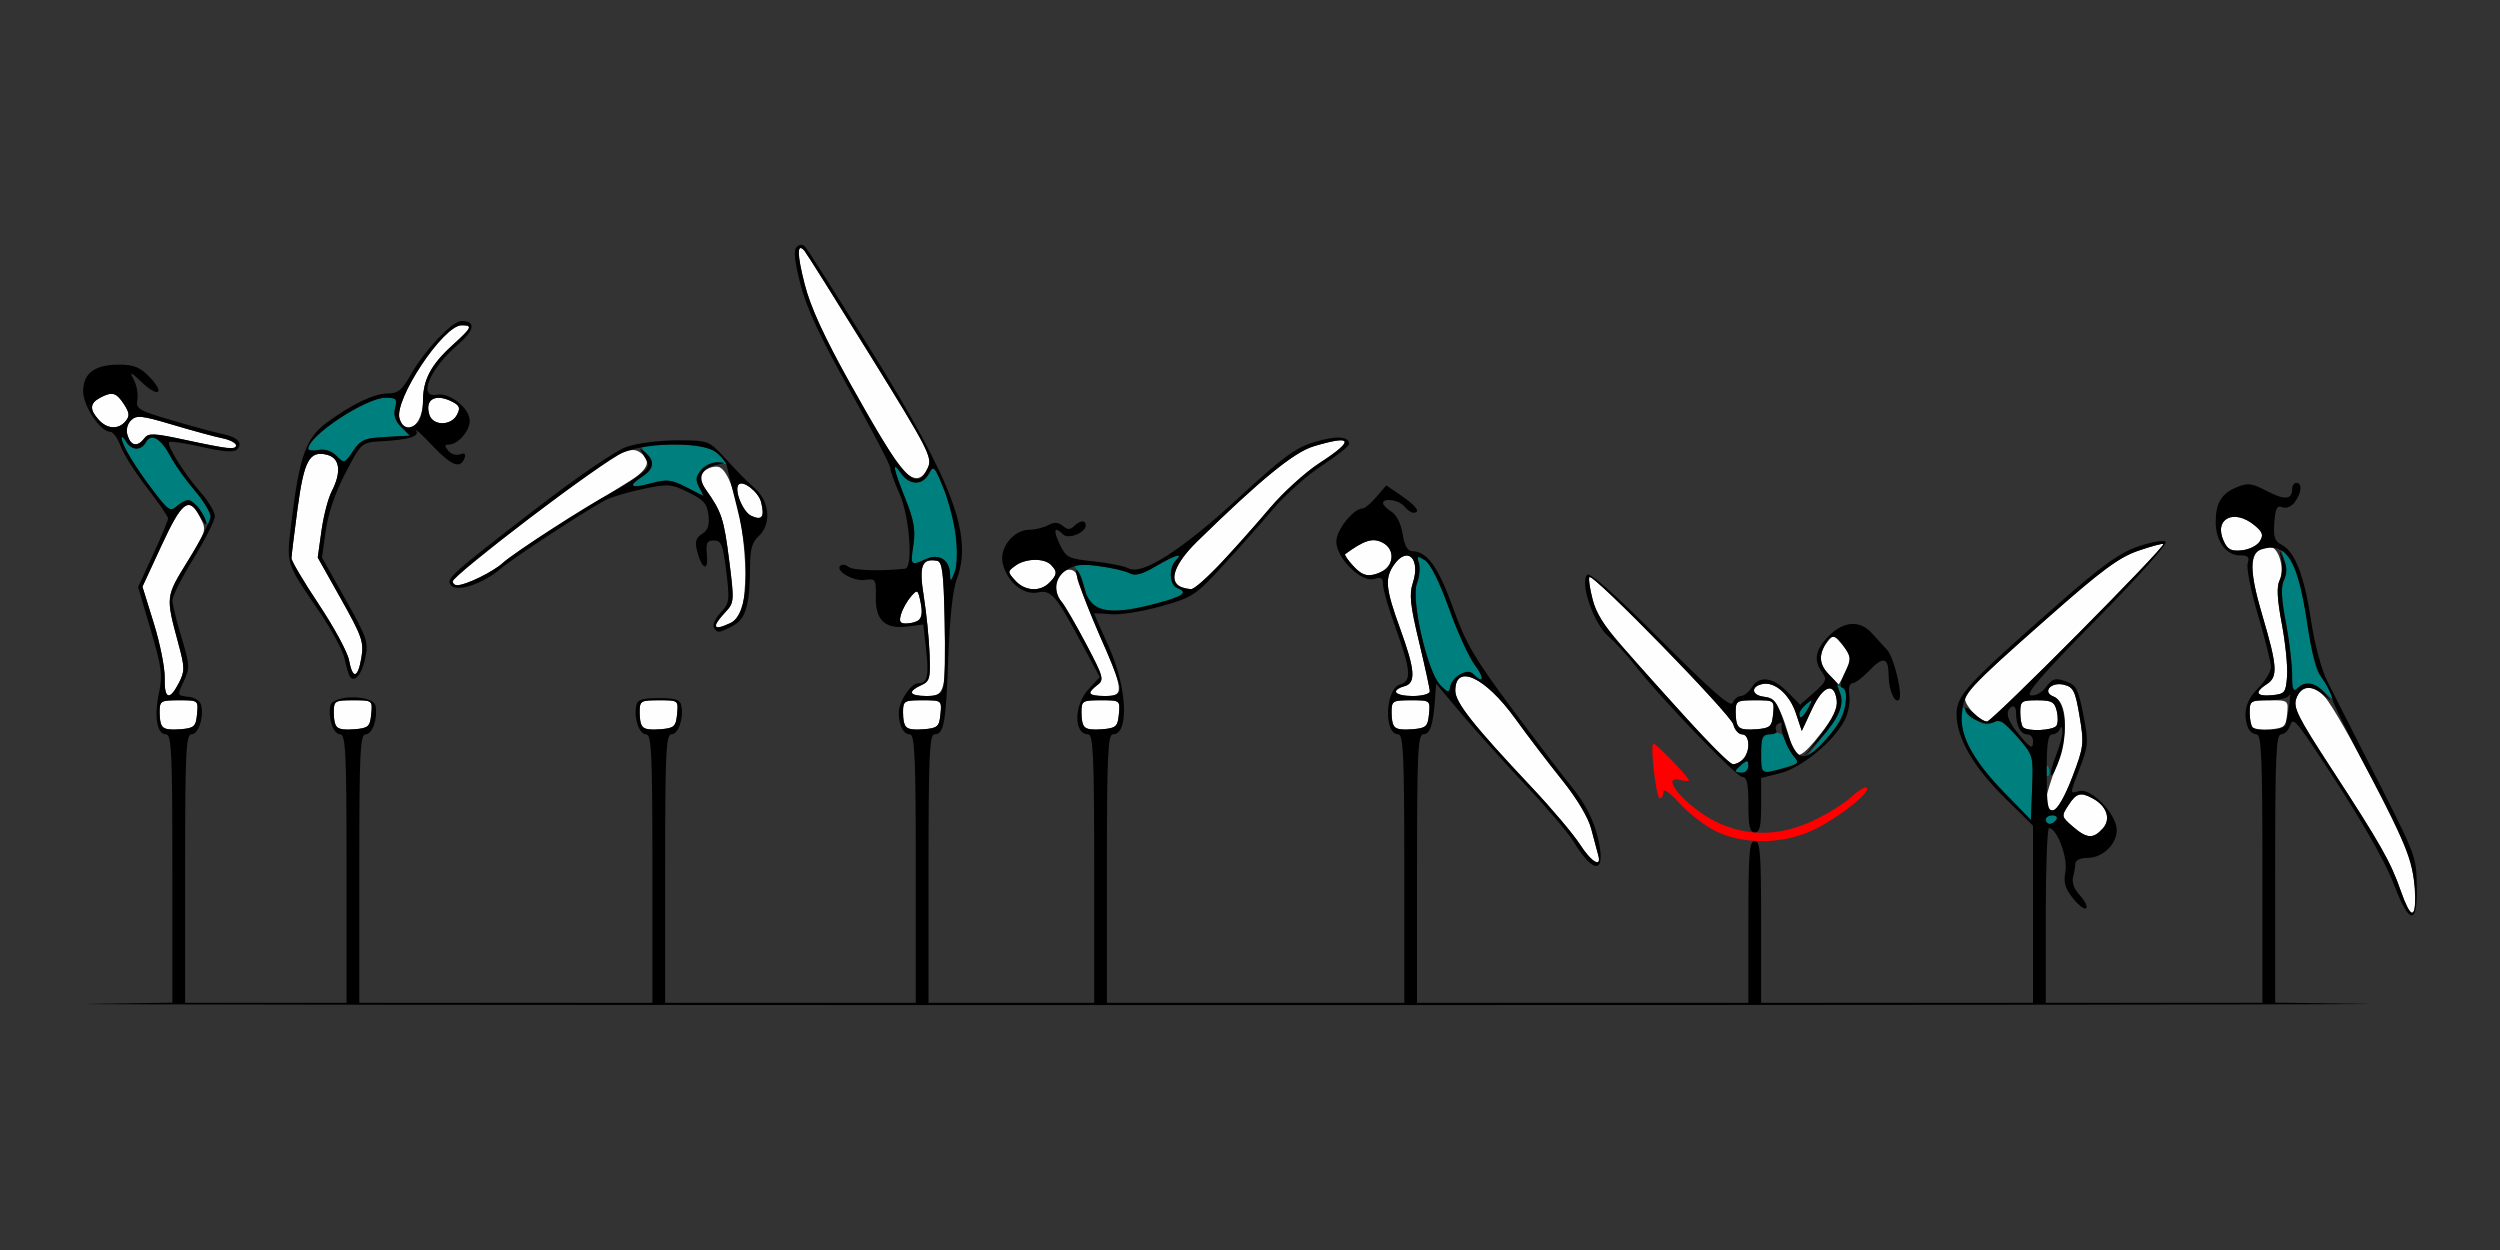 <?xml version="1.0" encoding="UTF-8" standalone="no"?>
<!-- Created with Inkscape (http://www.inkscape.org/) -->

<svg
   xmlns:dc="http://purl.org/dc/elements/1.1/"
   xmlns:cc="http://creativecommons.org/ns#"
   xmlns:rdf="http://www.w3.org/1999/02/22-rdf-syntax-ns#"
   xmlns:svg="http://www.w3.org/2000/svg"
   xmlns="http://www.w3.org/2000/svg"
   xmlns:sodipodi="http://sodipodi.sourceforge.net/DTD/sodipodi-0.dtd"
   xmlns:inkscape="http://www.inkscape.org/namespaces/inkscape"
   id="svg3364"
   version="1.1"
   inkscape:version="0.91 r13725"
   width="550"
   height="275"
   viewBox="0 0 550 275"
   sodipodi:docname="bb730902.svg">
  <rect x="0" y="0" width="550" height="275" fill="#333333" stroke="none"/>
  <defs
     id="defs3368" />
  <sodipodi:namedview
     pagecolor="#ffffff"
     bordercolor="#666666"
     borderopacity="1"
     objecttolerance="10"
     gridtolerance="10"
     guidetolerance="10"
     inkscape:pageopacity="0"
     inkscape:pageshadow="2"
     inkscape:window-width="1367"
     inkscape:window-height="847"
     id="namedview3366"
     showgrid="false"
     inkscape:zoom="0.57354202"
     inkscape:cx="169.18189"
     inkscape:cy="266.32905"
     inkscape:window-x="0"
     inkscape:window-y="0"
     inkscape:window-maximized="0"
     inkscape:current-layer="svg3364" />
  <g
     id="g3384"
     transform="translate(-2.267,48.123)">
    <path
       style="fill:#fefefe"
       d="m 530.44,147.891 c -2.192,-6.329 -4.506,-10.415 -15.135,-26.727 -7.641,-11.727 -8.602,-13.654 -7.825,-15.703 1.105,-2.916 3.73,-3.011 6.262,-0.226 3.126,3.439 17.855,31.754 18.897,36.328 1.155,5.071 1.297,11.25 0.257,11.25 -0.412,0 -1.517,-2.215 -2.455,-4.922 z m -180.634,-10.312 c -1.407,-2.191 -6.144,-7.797 -10.527,-12.456 -12.929,-13.742 -16.848,-18.697 -16.848,-21.295 0,-6.092 6.587,-3.025 13.197,6.143 2.676,3.711 7.294,9.77 10.262,13.464 3.305,4.113 5.804,8.292 6.446,10.781 0.576,2.236 1.261,4.803 1.523,5.706 0.878,3.034 -1.472,1.675 -4.051,-2.344 z m 108.471,-3.863 c -2.52,-2.174 -2.541,-2.276 -0.965,-4.688 1.763,-2.699 2.655,-2.95 5.346,-1.506 3.115,1.672 4.085,4.558 2.226,6.619 -2.124,2.354 -3.487,2.267 -6.606,-0.425 z m -5.94,-5.37 c 0,-1.157 1.049,-4.734 2.331,-7.949 2.728,-6.84 2.459,-14.129 -0.562,-15.25 -2.666,-0.989 -0.64,-3.348 2.251,-2.621 2.073,0.522 2.478,1.345 3.421,6.948 1.017,6.049 0.94,6.695 -1.595,13.359 -1.69,4.442 -3.246,7.115 -4.255,7.31 -1.117,0.216 -1.591,-0.32 -1.591,-1.797 z m -79.138,-18.53 c -18.89,-20.959 -19.419,-21.631 -20.583,-26.161 -0.618,-2.404 -0.918,-4.576 -0.667,-4.827 0.821,-0.823 31.094,30.193 31.654,32.43 0.3,1.199 1.168,2.181 1.93,2.181 0.821,0 1.384,0.877 1.384,2.156 0,2.353 -1.58,4.406 -3.391,4.406 -0.631,0 -5.278,-4.583 -10.327,-10.185 z m 23.377,6.669 c -2.377,-8.734 -3.632,-11.021 -6.21,-11.318 -2.807,-0.323 -3.009,-2.293 -0.288,-2.822 2.678,-0.521 5.931,2.361 7.293,6.46 l 1.289,3.88 2.248,-4.815 c 2.444,-5.234 4.956,-6.08 5.449,-1.836 0.197,1.694 -0.866,3.882 -3.526,7.258 -4.025,5.108 -5.526,5.874 -6.255,3.192 z M 38.051,111.92 c -0.367,-0.368 -0.668,-1.865 -0.668,-3.326 0,-2.529 0.205,-2.656 4.265,-2.656 4.249,0 4.264,0.011 3.972,3.047 -0.264,2.744 -0.621,3.075 -3.597,3.326 -1.817,0.153 -3.605,-0.022 -3.972,-0.391 z m 38.318,0 c -0.367,-0.368 -0.668,-1.865 -0.668,-3.326 0,-2.529 0.205,-2.656 4.265,-2.656 4.249,0 4.264,0.011 3.972,3.047 -0.264,2.744 -0.621,3.075 -3.597,3.326 -1.817,0.153 -3.605,-0.022 -3.972,-0.391 z m 67.29,0 c -0.367,-0.368 -0.668,-1.865 -0.668,-3.326 0,-2.529 0.205,-2.656 4.265,-2.656 4.249,0 4.264,0.011 3.972,3.047 -0.264,2.744 -0.621,3.075 -3.597,3.326 -1.817,0.153 -3.605,-0.022 -3.972,-0.391 z m 57.944,0 c -0.367,-0.368 -0.668,-1.865 -0.668,-3.326 0,-2.529 0.205,-2.656 4.265,-2.656 4.249,0 4.264,0.011 3.972,3.047 -0.264,2.744 -0.621,3.075 -3.597,3.326 -1.817,0.153 -3.605,-0.022 -3.972,-0.391 z m 39.252,0 c -0.367,-0.368 -0.668,-1.865 -0.668,-3.326 0,-2.529 0.205,-2.656 4.265,-2.656 4.249,0 4.264,0.011 3.972,3.047 -0.264,2.744 -0.621,3.075 -3.597,3.326 -1.817,0.153 -3.605,-0.022 -3.972,-0.391 z m 68.224,0 c -0.367,-0.368 -0.668,-1.865 -0.668,-3.326 0,-2.529 0.205,-2.656 4.265,-2.656 4.249,0 4.264,0.011 3.972,3.047 -0.264,2.744 -0.621,3.075 -3.597,3.326 -1.817,0.153 -3.605,-0.022 -3.972,-0.391 z m 75.701,0 c -0.367,-0.368 -0.668,-1.865 -0.668,-3.326 0,-2.529 0.205,-2.656 4.265,-2.656 4.249,0 4.264,0.011 3.972,3.047 -0.264,2.744 -0.621,3.075 -3.597,3.326 -1.817,0.153 -3.605,-0.022 -3.972,-0.391 z m 62.572,-0.045 c -0.343,-0.344 -0.623,-1.82 -0.623,-3.281 0,-2.472 0.258,-2.656 3.721,-2.656 3.166,0 3.806,0.341 4.294,2.29 0.315,1.26 0.298,2.736 -0.037,3.281 -0.669,1.085 -6.354,1.368 -7.354,0.366 z m 50.512,0.045 c -0.367,-0.368 -0.668,-1.865 -0.668,-3.326 0,-2.529 0.205,-2.656 4.265,-2.656 4.249,0 4.264,0.011 3.972,3.047 -0.264,2.744 -0.621,3.075 -3.597,3.326 -1.817,0.153 -3.605,-0.022 -3.972,-0.391 z M 436.449,108.75 c -1.028,-1.031 -1.869,-2.418 -1.869,-3.082 0,-1.486 5.305,-6.647 20.865,-20.3 9.352,-8.206 13.134,-10.914 17.209,-12.32 2.873,-0.991 5.366,-1.659 5.541,-1.483 0.565,0.567 -37.659,39.06 -38.787,39.06 -0.6,0 -1.931,-0.844 -2.959,-1.875 z M 38.501,101.016 c 0.053,-2.191 -1.028,-7.602 -2.401,-12.024 l -2.498,-8.04 4.196,-9.07 c 4.535,-9.802 6.062,-10.915 8.496,-6.193 1.463,2.837 1.423,2.972 -2.878,9.895 -4.726,7.606 -4.71,7.46 -1.904,17.892 1.431,5.319 1.439,6.066 0.096,8.672 -2.052,3.98 -3.221,3.554 -3.108,-1.133 z m 164.302,3.269 c 0,-0.393 0.946,-1.134 2.103,-1.646 1.91,-0.846 2.081,-1.49 1.863,-7.019 -0.132,-3.348 -0.704,-8.987 -1.272,-12.531 -1.083,-6.759 -0.461,-8.431 2.914,-7.841 1.149,0.201 1.45,2.528 1.671,12.889 C 210.425,104.234 210.242,105 206.057,105 c -1.789,0 -3.253,-0.322 -3.253,-0.715 z m 39.252,0.115 c 0,-0.33 0.736,-1.149 1.636,-1.82 1.521,-1.135 1.348,-1.765 -2.475,-9.01 -2.261,-4.284 -4.679,-8.455 -5.374,-9.269 -1.656,-1.94 -1.609,-5.034 0.098,-6.455 1.485,-1.236 3.307,-0.581 3.32,1.193 0.004,0.614 2.104,5.968 4.665,11.898 5.676,13.139 5.768,14.062 1.402,14.062 -1.799,0 -3.271,-0.27 -3.271,-0.6 z m 67.29,-0.228 c 0,-0.455 0.841,-1.049 1.869,-1.318 2.606,-0.684 2.395,-3.549 -0.935,-12.701 -3.185,-8.755 -3.407,-11.059 -1.349,-14.006 2.976,-4.262 5.929,-1.39 4.146,4.031 -0.802,2.439 -0.539,4.904 1.376,12.879 1.303,5.425 2.369,10.331 2.369,10.903 0,0.588 -1.623,1.04 -3.738,1.04 -2.056,0 -3.738,-0.373 -3.738,-0.828 z m 189.72,0.176 c 0,-0.424 0.841,-1.298 1.869,-1.942 2.516,-1.576 2.366,-3.921 -0.97,-15.184 -3.27,-11.043 -2.828,-14.965 1.694,-15.019 1.884,-0.023 3.296,4.713 2.155,7.225 -0.703,1.548 -0.576,4.224 0.462,9.71 0.788,4.166 1.305,9.333 1.149,11.484 -0.265,3.657 -0.481,3.929 -3.321,4.204 -1.671,0.162 -3.037,-0.053 -3.037,-0.478 z m -94.262,-3.904 c -2.35,-2.357 -2.543,-4.693 -0.597,-7.218 1.376,-1.786 1.437,-1.779 3.271,0.393 2.171,2.571 2.253,3.533 0.564,6.59 l -1.238,2.241 -2,-2.006 z M 79.049,97.112 c -0.329,-1.76 -3.32,-7.283 -6.646,-12.274 -3.326,-4.99 -6.034,-9.562 -6.018,-10.159 0.016,-0.597 0.614,-5.467 1.328,-10.822 1.429,-10.717 2.624,-12.907 6.507,-11.93 2.849,0.717 3.229,3.776 1.005,8.09 -0.776,1.505 -1.781,5.387 -2.233,8.625 l -0.822,5.888 5.122,9.118 c 4.62,8.224 5.06,9.488 4.487,12.891 -0.777,4.615 -1.93,4.856 -2.731,0.572 z m 80.764,-7.755 c 0,-0.353 0.91,-1.614 2.022,-2.801 1.969,-2.103 1.991,-2.4 0.844,-11.431 -1.162,-9.149 -1.64,-10.606 -5.079,-15.474 -1.442,-2.041 -1.537,-2.725 -0.549,-3.919 0.658,-0.796 2.075,-1.321 3.148,-1.167 3.786,0.543 7.304,19.443 5.573,29.943 -0.394,2.389 -1.245,3.726 -2.837,4.453 -2.65,1.211 -3.121,1.271 -3.121,0.397 z m 40.702,-2.404 c 0.352,-1.16 1.323,-2.888 2.157,-3.839 1.447,-1.65 1.546,-1.586 2.154,1.396 0.674,3.306 -0.19,4.512 -3.253,4.538 -1.33,0.011 -1.559,-0.443 -1.058,-2.095 z m 25.11,-7.35 c -1.735,-1.923 -1.734,-1.984 0.034,-3.281 2.204,-1.617 6.281,-1.72 7.8,-0.197 1.478,1.483 1.416,2.196 -0.347,3.964 -2.048,2.054 -5.39,1.837 -7.486,-0.486 z m 36.291,1.339 c -2.698,-1.092 -1.145,-5.189 3.792,-10.007 13.974,-13.636 21.222,-19.56 25.523,-20.858 8.675,-2.619 9.128,-1.371 1.332,3.668 -3.053,1.973 -7.942,6.403 -10.864,9.844 -9.096,10.712 -16.165,17.978 -17.416,17.901 -0.66,-0.041 -1.726,-0.287 -2.368,-0.547 z m -160.047,-1.168 c 0,-1.188 31.439,-25.419 35.864,-27.642 2.652,-1.332 4.028,-1.562 5.14,-0.859 2.801,1.769 2.193,3.76 -1.937,6.349 -2.211,1.386 -9.008,5.622 -15.104,9.414 -6.096,3.792 -11.99,7.748 -13.097,8.791 -1.986,1.872 -8.026,4.799 -9.901,4.799 -0.531,0 -0.965,-0.383 -0.965,-0.851 z m 198.18,-3.315 c -1.231,-1.314 -2.061,-2.518 -1.844,-2.677 4.091,-2.991 5.915,-3.597 7.985,-2.65 3.657,1.672 2.703,6.052 -1.552,7.124 -1.785,0.449 -2.891,0.016 -4.589,-1.797 z M 491.473,70.9 c -2.234,-4.918 2.244,-7.2 6.788,-3.459 1.793,1.476 2.013,2.135 1.178,3.516 -0.566,0.935 -2.35,1.831 -3.965,1.993 -2.373,0.237 -3.141,-0.156 -4.001,-2.05 z M 167.571,65.378 c -1.899,-0.864 -3.892,-5.819 -2.787,-6.928 0.982,-0.985 4.374,1.689 4.922,3.88 0.822,3.287 0.235,4.126 -2.135,3.048 z m 32.376,-11.238 c -1.314,-1.676 -6.09,-9.697 -10.613,-17.825 -5.796,-10.416 -8.76,-16.882 -10.043,-21.904 -1.713,-6.706 -1.715,-9.314 -0.007,-7.318 0.412,0.481 6.93,10.861 14.484,23.066 12.775,20.638 13.659,22.36 12.637,24.609 -1.476,3.25 -3.578,3.046 -6.459,-0.628 z M 42.991,48.653 c -6.947,-1.499 -8.074,-1.541 -8.982,-0.34 -1.469,1.946 -2.938,1.704 -3.668,-0.605 -0.387,-1.223 -0.104,-2.504 0.741,-3.351 1.2,-1.204 2.326,-1.085 9.208,0.971 4.312,1.288 9.208,2.619 10.878,2.957 3.146,0.637 4.289,2.44 1.402,2.212 -0.9,-0.071 -5.21,-0.9 -9.579,-1.843 z M 23.977,44.223 c -2.028,-2.248 -1.954,-3.626 0.261,-4.815 2.693,-1.446 3.6,-1.21 5.291,1.378 1.236,1.893 1.309,2.621 0.374,3.75 -1.569,1.896 -4.052,1.765 -5.926,-0.313 z M 90.168,44.003 C 88.863,39.879 99.776,23.438 103.818,23.438 c 2.515,0 2.292,0.487 -2.009,4.385 -4.721,4.279 -6.482,7.607 -6.482,12.256 0,5.309 -3.805,8.204 -5.159,3.925 z m 6.563,-0.87 c -1.102,-3.482 1.409,-4.822 5.211,-2.782 1.462,0.785 1.627,1.338 0.84,2.812 -1.305,2.446 -5.274,2.426 -6.051,-0.031 z"
       id="path3394"
       inkscape:connector-curvature="0" />
    <path
       style="fill:#007f7f"
       d="m 452.336,132.188 c 0,-0.516 0.656,-0.938 1.457,-0.938 0.801,0 1.197,0.422 0.879,0.938 -0.318,0.516 -0.973,0.938 -1.457,0.938 -0.484,0 -0.879,-0.422 -0.879,-0.938 z m -9.018,-5.827 c -6.295,-6.454 -9.674,-12.249 -9.674,-16.593 l 0,-2.807 2.378,2.385 c 1.559,1.564 2.927,2.171 3.972,1.763 0.877,-0.342 1.814,-0.697 2.082,-0.787 0.269,-0.091 2.074,1.594 4.013,3.744 3.501,3.883 3.522,3.955 3.25,11.048 l -0.274,7.139 -5.747,-5.892 z m 9.092,-5.033 c 0.045,-1.092 0.266,-1.314 0.565,-0.566 0.27,0.677 0.237,1.485 -0.074,1.797 -0.311,0.312 -0.531,-0.242 -0.491,-1.23 z m -68.298,0.193 c 0,-0.195 0.631,-0.879 1.402,-1.521 1.148,-0.956 1.402,-0.892 1.402,0.354 0,0.837 -0.631,1.521 -1.402,1.521 -0.771,0 -1.402,-0.159 -1.402,-0.354 z m 5.607,-3.756 c 0,-3.629 0.271,-4.161 2.316,-4.554 1.76,-0.337 2.46,0.03 2.914,1.531 0.329,1.086 1.217,2.683 1.974,3.549 1.249,1.429 1.045,1.665 -2.213,2.573 -5.055,1.408 -4.991,1.448 -4.991,-3.099 z m 13.417,-3.661 c 4.379,-5.475 5.316,-8.681 3.172,-10.847 -0.937,-0.947 -0.844,-1.057 0.467,-0.556 3.58,1.367 1.371,8.027 -4.494,13.549 -3.252,3.061 -3.194,2.917 0.855,-2.146 z m -5.006,-5.239 c 0,-0.452 0.7,-1.402 1.555,-2.109 1.41,-1.167 1.45,-1.09 0.434,0.823 -1.159,2.182 -1.989,2.719 -1.989,1.287 z m 108.168,-7.366 c 0.231,-2.457 -0.248,-7.98 -1.065,-12.274 -1.089,-5.726 -1.219,-8.305 -0.487,-9.676 0.704,-1.319 0.706,-2.707 0.007,-4.719 -0.864,-2.488 -0.812,-2.702 0.408,-1.686 1.798,1.496 3.832,8.773 5.09,18.206 0.546,4.094 1.563,8.101 2.26,8.906 0.697,0.805 1.798,2.518 2.448,3.807 l 1.181,2.344 -2.29,-2.109 c -2.834,-2.611 -4.936,-2.681 -6.653,-0.22 -1.198,1.715 -1.28,1.479 -0.899,-2.578 z m -187.196,1.067 c -2.816,-2.877 -6.457,-18.789 -5.111,-22.339 0.555,-1.464 0.751,-3.476 0.436,-4.472 -0.512,-1.619 -0.371,-1.684 1.339,-0.613 1.191,0.746 3.179,4.738 5.273,10.585 1.849,5.163 4.411,10.768 5.694,12.455 2.183,2.87 1.986,4.315 -0.279,2.044 -1.347,-1.351 -4.717,0.399 -5.129,2.663 -0.272,1.493 -0.474,1.464 -2.223,-0.323 z M 242.59,84.777 c -0.808,-0.81 -1.471,-1.97 -1.474,-2.578 -0.003,-0.608 -0.634,-2.314 -1.402,-3.791 l -1.397,-2.686 5.374,0.672 c 2.956,0.369 6.133,1.078 7.06,1.574 1.258,0.673 2.723,0.293 5.774,-1.501 4.372,-2.57 6.236,-3.111 4.41,-1.279 -1.575,1.58 -1.398,5.39 0.28,6.036 2.561,0.986 1.46,1.806 -4.593,3.424 -7.468,1.996 -12.128,2.039 -14.032,0.129 z m -31.316,-6.615 c -0.093,-3.123 -2.441,-4.593 -5.271,-3.3 -3.406,1.557 -3.472,1.482 -2.788,-3.093 0.492,-3.294 0.123,-5.424 -1.763,-10.152 -2.732,-6.85 -3.018,-8.565 -0.931,-5.576 1.85,2.65 4.706,2.674 6.106,0.051 1.012,-1.896 1.226,-1.683 3.201,3.188 2.551,6.29 3.737,15.29 2.442,18.532 -0.856,2.144 -0.941,2.174 -0.995,0.349 z M 46.887,65.13 c -1.404,-3.091 -3.559,-3.852 -5.617,-1.984 -1.539,1.397 -1.9,1.17 -5.339,-3.367 -4.064,-5.361 -6.875,-10.051 -6.892,-11.498 -0.006,-0.516 0.418,-0.199 0.942,0.703 1.177,2.027 3.302,2.122 4.376,0.196 1.169,-2.095 3.293,-0.887 5.396,3.069 1.01,1.899 3.413,5.29 5.34,7.534 1.928,2.244 3.505,4.898 3.505,5.898 0,2.427 -0.42,2.291 -1.711,-0.552 z M 153.02,58.99 c -3.023,-1.6 -4.063,-1.719 -7.337,-0.834 -4.616,1.247 -5.438,0.762 -2.254,-1.331 2.762,-1.815 2.95,-3.06 0.819,-5.422 -1.486,-1.648 -1.251,-1.714 6.023,-1.714 6.649,0 7.887,0.274 10.186,2.257 l 2.616,2.257 -2.357,-0.452 c -3.324,-0.637 -6.137,2.507 -4.682,5.234 1.245,2.333 1.382,2.332 -3.013,0.005 z M 76.31,52.184 c -1.078,-1.088 -2.57,-1.58 -3.972,-1.312 -1.235,0.237 -2.245,0.114 -2.245,-0.273 0,-2.866 12.674,-11.224 17.019,-11.224 2.327,0 2.575,0.27 2.077,2.263 -0.394,1.574 0.013,2.844 1.339,4.173 l 1.905,1.911 -5.297,0.28 c -4.699,0.248 -5.511,0.598 -7.198,3.102 -1.852,2.749 -1.946,2.777 -3.628,1.08 z"
       id="path3390"
       inkscape:connector-curvature="0" />
    <path
       style="fill:#fe0000"
       d="m 379.377,134.557 c -2.347,-1.227 -5.817,-3.951 -7.71,-6.053 -1.996,-2.216 -3.442,-3.23 -3.442,-2.413 0,0.775 -0.37,1.409 -0.822,1.409 -0.748,0 -2.095,-11.272 -1.44,-12.052 0.308,-0.367 7.87,7.411 7.87,8.096 0,0.234 -0.841,0.205 -1.869,-0.065 -4.86,-1.275 1.138,5.834 7.682,9.105 6.856,3.427 14.227,3.336 21.757,-0.27 3.084,-1.477 6.811,-3.82 8.282,-5.207 1.471,-1.387 2.943,-2.249 3.271,-1.914 0.965,0.983 -6.459,6.814 -11.899,9.346 -6.833,3.181 -15.613,3.189 -21.679,0.019 z"
       id="path3388"
       inkscape:connector-curvature="0" />
    <path
       style="fill:#000000"
       d="m 21.729,172.736 18.458,-0.275 0,-29.511 c 0,-25.439 -0.191,-29.511 -1.384,-29.511 -2.001,0 -2.675,-3.892 -1.572,-9.079 0.839,-3.948 0.616,-5.662 -1.812,-13.92 l -2.769,-9.418 3.301,-7.168 c 1.816,-3.942 3.298,-7.512 3.293,-7.932 -0.005,-0.421 -2.108,-3.478 -4.674,-6.794 -2.566,-3.316 -5.17,-7.43 -5.787,-9.141 C 28.167,48.275 27.153,46.875 26.531,46.875 c -2.199,0 -5.97,-5.658 -5.97,-8.957 0,-3.979 2.637,-5.869 8.125,-5.822 3.064,0.026 4.477,0.617 6.474,2.709 3.451,3.613 2.022,4.672 -1.646,1.22 -2.623,-2.469 -2.801,-2.522 -1.77,-0.53 0.63,1.218 0.961,3.177 0.737,4.353 -0.373,1.959 0.268,2.338 7.621,4.505 4.416,1.302 9.391,2.645 11.056,2.985 3.399,0.694 4.662,2.043 3.245,3.464 -0.642,0.644 -3.132,0.454 -7.7,-0.589 -3.713,-0.847 -6.956,-1.334 -7.207,-1.083 -0.653,0.655 3.295,6.976 6.936,11.106 1.706,1.935 3.102,4.273 3.102,5.195 0,0.922 -2.103,5.105 -4.673,9.294 -2.57,4.189 -4.673,8.325 -4.673,9.19 0,0.865 0.896,4.534 1.992,8.152 1.862,6.15 1.896,6.782 0.51,9.697 -1.48,3.114 -1.479,3.118 1.037,3.41 1.554,0.18 2.644,0.95 2.844,2.007 0.524,2.77 -0.699,6.254 -2.195,6.254 -1.193,0 -1.384,4.075 -1.384,29.531 l 0,29.531 17.757,0 17.757,0 0,-29.531 c 0,-25.456 -0.191,-29.531 -1.384,-29.531 -1.498,0 -2.721,-3.491 -2.191,-6.254 0.485,-2.524 9.468,-2.524 9.953,0 0.531,2.763 -0.692,6.254 -2.191,6.254 -1.193,0 -1.384,4.075 -1.384,29.531 l 0,29.531 32.243,0 32.243,0 0,-29.531 c 0,-25.456 -0.191,-29.531 -1.384,-29.531 -1.498,0 -2.721,-3.491 -2.191,-6.254 0.266,-1.387 1.217,-1.715 4.977,-1.715 3.76,0 4.71,0.328 4.976,1.715 0.531,2.763 -0.692,6.254 -2.191,6.254 -1.193,0 -1.384,4.075 -1.384,29.531 l 0,29.531 27.57,0 27.57,0 0,-29.531 c 0,-24.617 -0.217,-29.531 -1.302,-29.531 -1.435,0 -2.436,-1.972 -2.436,-4.797 0,-2.395 2.678,-6.453 4.258,-6.453 2.04,0 2.412,-1.565 1.756,-7.384 l -0.624,-5.533 -3.396,0.436 c -4.994,0.642 -7.155,-1.345 -7.049,-6.478 0.081,-3.903 -0.036,-4.092 -2.336,-3.766 -2.554,0.363 -6.634,-1.955 -5.48,-3.113 0.372,-0.373 1.213,-0.251 1.868,0.272 0.96,0.767 7.338,0.953 12.406,0.363 1.8,-0.21 0.96,-11.581 -1.211,-16.4 -1.133,-2.515 -2.06,-5.098 -2.06,-5.74 0,-0.642 -4.038,-8.393 -8.974,-17.225 -6.51,-11.649 -9.476,-18.024 -10.803,-23.22 -1.288,-5.043 -1.536,-7.456 -0.839,-8.156 0.625,-0.627 1.314,-0.665 1.867,-0.103 0.482,0.49 7.031,10.792 14.553,22.893 17.962,28.896 22.401,40.725 18.84,50.199 -0.9,2.395 -1.576,8.616 -1.884,17.33 -0.508,14.391 -0.956,16.875 -3.048,16.875 -1.085,0 -1.302,4.914 -1.302,29.531 l 0,29.531 18.224,0 18.224,0 0,-29.531 c 0,-24.617 -0.217,-29.531 -1.302,-29.531 -3.236,0 -3.209,-6.39 0.042,-9.909 l 2.478,-2.683 -3.528,-6.595 c -6.163,-11.52 -7.094,-12.63 -10.087,-12.03 -3.24,0.65 -6.837,-2.362 -7.739,-6.479 -0.741,-3.382 2.414,-7.306 5.874,-7.306 1.229,0 3.075,-0.451 4.102,-1.003 1.368,-0.734 2.237,-0.695 3.249,0.148 1.047,0.871 1.644,0.887 2.464,0.065 1.316,-1.32 2.577,-1.409 2.577,-0.181 0,1.608 -3.816,3.143 -4.96,1.995 -1.941,-1.947 -2.274,-1.013 -0.763,2.138 1.428,2.975 1.871,3.2 7.495,3.79 3.288,0.345 6.74,1.037 7.672,1.538 2.97,1.594 11.674,-3.993 24.214,-15.542 9.69,-8.925 12.509,-11 16.625,-12.241 4.847,-1.461 7.66,-1.313 7.66,0.403 0,0.471 -2.679,2.608 -5.954,4.748 -3.275,2.14 -8.077,6.409 -10.671,9.487 -2.594,3.078 -7.59,8.713 -11.102,12.522 -6.121,6.64 -6.69,7.012 -13.759,8.991 -4.056,1.135 -8.997,1.908 -10.981,1.719 -1.984,-0.19 -3.607,-0.252 -3.607,-0.138 0,0.114 1.437,3.37 3.193,7.236 4.043,8.9 4.556,19.325 0.949,19.325 -1.134,0 -1.339,4.524 -1.339,29.531 l 0,29.531 32.71,0 32.71,0 0,-29.531 c 0,-25.008 -0.205,-29.531 -1.339,-29.531 -3.268,0 -2.838,-10.128 0.466,-10.995 2.507,-0.658 2.298,-3.235 -0.996,-12.29 -1.542,-4.239 -2.804,-8.566 -2.804,-9.618 0,-1.515 -0.407,-1.782 -1.963,-1.286 -2.791,0.889 -8.318,-4.578 -8.318,-8.227 0,-2.543 3.764,-7.271 5.789,-7.271 0.464,0 1.824,-1.144 3.022,-2.542 l 2.179,-2.542 3.377,2.307 c 3.253,2.223 4.285,3.714 2.569,3.714 -0.451,0 -1.344,-0.633 -1.984,-1.406 -1.197,-1.447 -4.673,-1.963 -4.673,-0.694 0,0.392 0.836,1.236 1.858,1.876 1.116,0.699 2.097,2.662 2.456,4.913 0.41,2.573 1.073,3.755 2.114,3.77 3.275,0.045 5.724,3.451 8.966,12.465 2.827,7.862 4.698,11.068 12.822,21.972 5.231,7.022 11.305,14.977 13.497,17.676 2.658,3.274 4.458,6.723 5.404,10.356 2.189,8.407 -0.548,9.133 -5.231,1.388 -1.134,-1.876 -5.943,-7.53 -10.686,-12.566 -4.743,-5.036 -11.075,-12.081 -14.071,-15.657 l -5.447,-6.501 -0.249,3.469 c -0.403,5.607 -1.099,7.688 -2.572,7.688 -1.193,0 -1.384,4.075 -1.384,29.531 l 0,29.531 36.449,0 36.449,0 0,-17.812 c 0,-15.208 0.205,-17.812 1.402,-17.812 1.197,0 1.402,2.604 1.402,17.812 l 0,17.812 29.907,0 29.907,0 0,-19.48 0,-19.48 -6.148,-6.067 c -6.991,-6.898 -10.674,-13.276 -10.674,-18.487 0,-4.138 2.343,-6.669 22.734,-24.558 9.373,-8.223 13.13,-10.91 17.233,-12.326 2.921,-1.008 5.602,-1.454 6.048,-1.006 0.447,0.448 -6.33,8.035 -15.292,17.12 -12.133,12.3 -15.671,16.397 -14.375,16.648 0.991,0.192 2.413,-0.59 3.359,-1.848 1.408,-1.873 2.013,-2.05 4.284,-1.253 2.354,0.826 2.782,1.634 3.897,7.357 1.166,5.986 1.118,6.783 -0.701,11.55 -2.364,6.197 -2.356,5.821 -0.114,5.233 2.278,-0.598 7.135,4.006 8.04,7.621 0.826,3.302 -2.546,7.099 -6.304,7.099 -1.483,0 -2.646,0.514 -2.654,1.172 -0.007,0.645 -0.239,2.018 -0.516,3.052 -0.314,1.17 0.256,2.697 1.509,4.046 1.107,1.192 1.722,2.455 1.367,2.808 -0.355,0.353 -1.656,-0.624 -2.892,-2.171 -1.76,-2.203 -2.122,-3.486 -1.67,-5.919 0.565,-3.043 -1.891,-9.55 -3.604,-9.55 -0.397,0 -0.722,8.648 -0.722,19.219 l 0,19.219 23.832,0 23.832,0 0,-29.531 c 0,-24.617 -0.217,-29.531 -1.302,-29.531 -0.716,0 -1.557,-0.667 -1.869,-1.483 -1.197,-3.129 -0.463,-5.977 2.236,-8.685 1.542,-1.547 2.804,-3.634 2.804,-4.638 0,-1.004 -1.277,-6.139 -2.839,-11.411 -1.561,-5.272 -2.584,-10.389 -2.273,-11.372 0.453,-1.433 0.101,-1.787 -1.781,-1.787 -2.965,0 -5.256,-3.182 -5.256,-7.301 0,-4.209 1.241,-6.273 4.617,-7.675 2.458,-1.021 3.309,-0.915 6.639,0.826 3.929,2.054 5.566,1.926 5.566,-0.436 0,-0.743 0.421,-1.351 0.935,-1.351 1.327,0 1.157,2.149 -0.332,4.192 -0.752,1.031 -1.871,1.505 -2.752,1.166 -1.189,-0.458 -1.543,0.213 -1.771,3.363 -0.229,3.167 0.08,4.12 1.584,4.88 2.922,1.477 5.019,6.849 6.477,16.588 0.786,5.255 2.284,10.846 3.622,13.525 1.255,2.512 4.543,8.991 7.306,14.398 12.595,24.642 12.182,23.619 12.347,30.561 0.206,8.679 -1.586,8.65 -4.934,-0.079 -2.368,-6.174 -8.118,-16.006 -18.008,-30.791 -3.701,-5.534 -4.377,-6.146 -4.913,-4.453 -0.342,1.08 -1.224,1.963 -1.96,1.963 -1.134,0 -1.339,4.521 -1.339,29.513 l 0,29.513 19.86,0.273 c 10.923,0.15 -101.472,0.273 -249.766,0.274 C 124.603,173.01 11.577,172.887 21.729,172.736 Z M 533.622,149.297 c -0.044,-6.761 -2.005,-12.065 -9.907,-26.792 -4.379,-8.161 -8.137,-15.75 -8.351,-16.865 -0.214,-1.114 -1.22,-3.154 -2.236,-4.533 -1.211,-1.644 -2.341,-5.817 -3.281,-12.124 -2.066,-13.861 -4.561,-17.923 -9.987,-16.264 -2.817,0.862 -2.783,4.746 0.127,14.572 3.314,11.19 3.461,13.538 0.948,15.112 -2.765,1.732 -2.273,2.753 1.168,2.42 2.841,-0.275 3.056,-0.547 3.321,-4.204 0.156,-2.15 -0.367,-7.351 -1.162,-11.557 -1.02,-5.396 -1.166,-8.172 -0.495,-9.43 0.523,-0.981 0.721,-2.952 0.44,-4.381 -0.51,-2.593 -0.51,-2.593 0.495,-0.269 0.701,1.621 0.713,2.976 0.038,4.46 -0.698,1.537 -0.582,4.157 0.417,9.391 0.762,3.992 1.385,9.136 1.385,11.431 1.3e-4,3.245 0.249,3.922 1.122,3.047 1.718,-1.723 4.01,-1.346 5.977,0.984 1.779,2.107 1.778,2.108 -0.162,0.469 -2.725,-2.301 -4.961,-2.042 -5.998,0.695 -0.777,2.049 0.184,3.976 7.825,15.703 10.629,16.312 12.943,20.398 15.135,26.727 2.004,5.786 3.214,6.32 3.182,1.406 z m -179.765,-9.375 c -0.261,-0.902 -0.946,-3.47 -1.523,-5.706 -0.642,-2.489 -3.14,-6.669 -6.446,-10.781 -2.969,-3.694 -7.587,-9.753 -10.262,-13.464 -6.61,-9.169 -13.197,-12.235 -13.197,-6.143 0,2.598 3.92,7.552 16.848,21.295 4.383,4.659 9.121,10.265 10.527,12.456 2.579,4.019 4.929,5.378 4.051,2.344 z m 111.026,-5.781 c 1.859,-2.061 0.888,-4.947 -2.226,-6.619 -2.69,-1.444 -3.583,-1.193 -5.346,1.506 -1.575,2.412 -1.555,2.513 0.965,4.688 3.12,2.692 4.482,2.78 6.606,0.425 z m -10.21,-1.953 c 0.318,-0.516 -0.078,-0.938 -0.879,-0.938 -0.801,0 -1.457,0.422 -1.457,0.938 0,0.516 0.396,0.938 0.879,0.938 0.484,0 1.139,-0.422 1.457,-0.938 z m -8.605,-18.215 c -2.892,-3.341 -3.857,-3.927 -5.243,-3.185 -1.795,0.96 -6.246,-1.175 -6.246,-2.997 0,-0.504 0.841,-0.072 1.869,0.959 1.028,1.031 2.36,1.875 2.959,1.875 1.128,0 39.352,-38.493 38.787,-39.06 -0.175,-0.176 -2.662,0.489 -5.526,1.478 -4.211,1.453 -8.04,4.3 -20.013,14.879 -17.987,15.892 -18.115,16.033 -18.725,20.594 -0.671,5.022 2.195,10.473 9.387,17.846 l 5.747,5.892 0.273,-7.093 c 0.271,-7.023 0.238,-7.134 -3.271,-11.187 z m 12.114,8.86 c 2.535,-6.664 2.612,-7.31 1.595,-13.359 -0.942,-5.604 -1.347,-6.426 -3.421,-6.948 -2.891,-0.728 -4.918,1.631 -2.251,2.621 2.504,0.929 3.221,7.962 1.368,13.417 -0.813,2.393 -1.694,4.135 -1.957,3.87 -0.264,-0.264 0.204,-2.194 1.04,-4.289 0.835,-2.094 1.486,-4.538 1.445,-5.43 -0.044,-0.979 -0.261,-1.157 -0.545,-0.45 -0.259,0.645 -1.025,1.172 -1.702,1.172 -0.929,0 -1.227,2.082 -1.214,8.485 0.015,7.232 0.236,8.443 1.498,8.199 0.875,-0.169 2.57,-3.151 4.144,-7.288 z m -8.649,-7.989 c 0,-0.773 -0.586,-1.406 -1.302,-1.406 -1.439,0 -2.436,-1.973 -2.436,-4.819 0,-1.02 -0.421,-1.593 -0.935,-1.274 -1.559,0.966 -1.061,2.987 1.485,6.022 2.736,3.262 3.188,3.472 3.188,1.478 z M 45.62,108.984 c 0.292,-3.035 0.277,-3.047 -3.972,-3.047 -4.06,0 -4.265,0.128 -4.265,2.656 0,3.497 0.691,4.05 4.639,3.716 2.976,-0.251 3.334,-0.582 3.597,-3.326 z m 38.318,0 c 0.292,-3.035 0.277,-3.047 -3.972,-3.047 -4.06,0 -4.265,0.128 -4.265,2.656 0,3.497 0.691,4.05 4.639,3.716 2.976,-0.251 3.334,-0.582 3.597,-3.326 z m 67.29,0 c 0.292,-3.035 0.277,-3.047 -3.972,-3.047 -4.06,0 -4.265,0.128 -4.265,2.656 0,3.497 0.691,4.05 4.639,3.716 2.976,-0.251 3.334,-0.582 3.597,-3.326 z m 57.944,0 c 0.292,-3.035 0.277,-3.047 -3.972,-3.047 -4.06,0 -4.265,0.128 -4.265,2.656 0,3.497 0.691,4.05 4.639,3.716 2.976,-0.251 3.334,-0.582 3.597,-3.326 z m 39.252,0 c 0.292,-3.035 0.277,-3.047 -3.972,-3.047 -4.06,0 -4.265,0.128 -4.265,2.656 0,3.497 0.691,4.05 4.639,3.716 2.976,-0.251 3.334,-0.582 3.597,-3.326 z m 68.224,0 c 0.292,-3.035 0.277,-3.047 -3.972,-3.047 -4.06,0 -4.265,0.128 -4.265,2.656 0,3.497 0.691,4.05 4.639,3.716 2.976,-0.251 3.334,-0.582 3.597,-3.326 z m 138.058,2.525 c 0.336,-0.545 0.353,-2.021 0.037,-3.281 -0.488,-1.949 -1.128,-2.29 -4.294,-2.29 -3.462,0 -3.721,0.184 -3.721,2.656 0,1.461 0.28,2.938 0.623,3.281 0.999,1.002 6.685,0.72 7.354,-0.366 z m 50.383,-0.181 c 0.607,-1.993 1.356,-7.804 0.845,-6.562 -0.283,0.688 -2.188,1.172 -4.61,1.172 -3.909,0 -4.128,0.141 -4.128,2.656 0,1.461 0.28,2.938 0.623,3.281 1.1,1.103 6.9,0.667 7.269,-0.547 z M 41.609,102.149 c 1.343,-2.606 1.335,-3.353 -0.096,-8.672 -2.812,-10.451 -2.846,-10.179 2.317,-18.595 2.622,-4.274 4.768,-8.502 4.768,-9.394 0,-0.893 -1.577,-3.459 -3.505,-5.703 -1.928,-2.244 -4.331,-5.634 -5.34,-7.534 -2.103,-3.956 -4.227,-5.165 -5.396,-3.069 -1.075,1.926 -3.199,1.831 -4.376,-0.196 -0.524,-0.902 -0.948,-1.219 -0.942,-0.703 0.017,1.447 2.828,6.137 6.892,11.498 3.32,4.38 3.841,4.727 5.214,3.481 0.839,-0.762 1.994,-1.385 2.567,-1.385 1.178,0 3.971,3.662 3.914,5.13 -0.021,0.53 -0.665,-0.197 -1.432,-1.615 -2.367,-4.376 -3.925,-3.171 -8.396,6.491 l -4.196,9.07 2.498,8.04 c 1.374,4.422 2.454,9.833 2.401,12.024 -0.114,4.687 1.056,5.113 3.108,1.133 z m 168.222,0.742 c 0.286,-1.16 0.399,-7.799 0.251,-14.754 -0.221,-10.362 -0.522,-12.689 -1.671,-12.889 -3.375,-0.589 -3.996,1.082 -2.914,7.841 0.568,3.544 1.14,9.182 1.272,12.531 0.218,5.529 0.047,6.174 -1.863,7.019 -3.064,1.357 -2.575,2.361 1.15,2.361 2.596,0 3.358,-0.426 3.774,-2.109 z m 38.767,0.364 c 0,-0.96 -1.317,-4.651 -2.926,-8.203 -4.165,-9.192 -7.54,-18.403 -6.508,-17.763 0.484,0.3 1.156,1.81 1.495,3.357 1.297,5.926 5.152,6.892 15.964,4.002 6.053,-1.618 7.154,-2.438 4.593,-3.424 -1.678,-0.646 -1.855,-4.456 -0.28,-6.036 1.827,-1.832 -0.038,-1.292 -4.41,1.279 -3.03,1.781 -4.525,2.173 -5.774,1.514 -0.927,-0.489 -3.905,-1.19 -6.617,-1.557 -3.816,-0.517 -5.455,-0.324 -7.243,0.851 -2.547,1.674 -3.004,4.736 -1.048,7.027 0.695,0.814 3.113,4.985 5.374,9.269 3.823,7.244 3.996,7.875 2.475,9.01 -2.424,1.809 -2.011,2.42 1.636,2.42 2.567,0 3.271,-0.376 3.271,-1.745 z m 68.224,0.705 c 0,-0.572 -1.066,-5.478 -2.369,-10.903 -1.916,-7.976 -2.179,-10.44 -1.376,-12.879 1.784,-5.422 -1.17,-8.294 -4.146,-4.031 -2.058,2.948 -1.836,5.251 1.349,14.006 3.33,9.152 3.541,12.017 0.935,12.701 -3.194,0.838 -2.054,2.147 1.869,2.147 2.115,0 3.738,-0.452 3.738,-1.04 z m 6.708,-3.736 c 1.375,-0.738 2.188,-0.738 2.925,0.002 2.264,2.271 2.461,0.827 0.279,-2.044 -1.283,-1.687 -3.845,-7.292 -5.694,-12.455 -2.094,-5.847 -4.082,-9.839 -5.273,-10.585 -1.71,-1.071 -1.851,-1.006 -1.339,0.613 0.315,0.996 0.119,3.008 -0.436,4.472 -1.346,3.551 2.295,19.462 5.111,22.339 1.749,1.787 1.952,1.816 2.223,0.323 0.164,-0.903 1.156,-2.103 2.203,-2.665 z M 204.367,88.335 c 0.705,-0.45 0.869,-1.813 0.459,-3.824 -0.608,-2.982 -0.707,-3.046 -2.154,-1.396 -0.834,0.951 -1.805,2.679 -2.157,3.839 -0.502,1.652 -0.272,2.106 1.058,2.095 0.934,-0.008 2.192,-0.329 2.794,-0.714 z m 28.744,-8.245 c 1.763,-1.768 1.825,-2.482 0.347,-3.964 -1.518,-1.523 -5.595,-1.42 -7.8,0.197 -1.768,1.297 -1.769,1.358 -0.034,3.281 2.096,2.323 5.439,2.541 7.486,0.486 z m 37.825,-4.386 c 2.998,-3.223 7.842,-8.675 10.764,-12.116 2.922,-3.441 7.81,-7.871 10.864,-9.844 7.796,-5.038 7.343,-6.286 -1.332,-3.668 -4.302,1.299 -11.55,7.222 -25.523,20.858 -6.202,6.053 -6.765,10.225 -1.424,10.554 0.66,0.041 3.653,-2.563 6.652,-5.785 z m -58.361,-5.719 c -0.347,-3.016 -1.583,-7.833 -2.748,-10.704 -1.975,-4.871 -2.19,-5.084 -3.201,-3.188 -1.399,2.623 -4.255,2.599 -6.106,-0.051 -2.087,-2.989 -1.801,-1.274 0.931,5.576 1.886,4.728 2.255,6.858 1.763,10.152 -0.684,4.576 -0.617,4.65 2.788,3.093 2.83,-1.293 5.178,0.176 5.271,3.3 0.054,1.825 0.139,1.795 0.995,-0.349 0.531,-1.328 0.663,-4.72 0.305,-7.828 z m 95.112,6.582 c 1.341,-2.115 0.705,-4.428 -1.496,-5.434 -2.071,-0.946 -3.895,-0.341 -7.985,2.65 -0.216,0.158 0.614,1.363 1.844,2.677 1.698,1.813 2.804,2.246 4.589,1.797 1.294,-0.326 2.665,-1.086 3.048,-1.69 z m 191.752,-5.609 c 0.836,-1.381 0.615,-2.04 -1.178,-3.516 -4.545,-3.741 -9.022,-1.46 -6.788,3.459 0.86,1.893 1.628,2.287 4.001,2.05 1.615,-0.161 3.399,-1.058 3.965,-1.993 z M 206.406,54.769 c 1.022,-2.25 0.138,-3.971 -12.637,-24.609 C 186.214,17.954 179.696,7.575 179.285,7.094 c -1.708,-1.996 -1.706,0.611 0.007,7.318 1.282,5.022 4.247,11.488 10.043,21.904 11.739,21.097 14.511,24.093 17.072,18.453 z M 54.206,49.762 c 0,-0.475 -1.367,-1.14 -3.037,-1.478 -1.671,-0.338 -6.566,-1.669 -10.878,-2.957 -6.882,-2.056 -8.008,-2.175 -9.208,-0.971 -0.845,0.848 -1.128,2.128 -0.741,3.351 0.731,2.309 2.199,2.551 3.668,0.605 0.907,-1.202 2.035,-1.159 8.982,0.34 9.594,2.07 11.215,2.23 11.215,1.109 z M 29.903,44.536 c 0.934,-1.129 0.862,-1.857 -0.374,-3.75 -1.69,-2.588 -2.597,-2.824 -5.291,-1.378 -2.215,1.189 -2.289,2.567 -0.261,4.815 1.875,2.078 4.357,2.209 5.926,0.313 z M 386.916,128.906 c 0,-4.647 -0.316,-6.094 -1.331,-6.094 -1.334,0 -18.434,-17.808 -23.856,-24.844 -1.589,-2.062 -4.166,-4.855 -5.727,-6.206 -3.164,-2.739 -6.223,-11.761 -4.555,-13.434 0.61,-0.612 6.123,4.279 16.193,14.367 11.416,11.436 15.413,14.918 15.84,13.799 0.315,-0.823 1.115,-1.496 1.779,-1.496 0.664,0 1.732,-0.844 2.374,-1.875 1.665,-2.675 4.591,-2.319 7.855,0.956 l 2.822,2.83 3.044,-2.681 c 2.702,-2.38 2.902,-2.876 1.779,-4.416 -1.949,-2.673 -1.52,-5.015 1.467,-8.011 3.296,-3.306 6.822,-3.542 9.461,-0.631 1.052,1.16 2.574,2.825 3.382,3.7 1.523,1.648 3.513,10.042 2.599,10.959 -0.921,0.924 -2.257,-2.152 -2.272,-5.229 -0.02,-4.132 -1.144,-4.448 -4.252,-1.194 -1.46,1.529 -3.134,2.779 -3.719,2.779 -0.641,0 -0.908,1.071 -0.672,2.688 0.216,1.479 -0.245,3.926 -1.025,5.439 -2.392,4.641 -9.46,10.466 -14.13,11.645 l -4.254,1.075 0,5.982 c 0,4.693 -0.302,5.982 -1.402,5.982 -1.102,0 -1.402,-1.302 -1.402,-6.094 z m 0,-8.552 c 0,-1.246 -0.254,-1.31 -1.402,-0.354 -0.771,0.642 -1.402,1.326 -1.402,1.521 0,0.195 0.631,0.354 1.402,0.354 0.771,0 1.402,-0.684 1.402,-1.521 z m 7.794,0.511 c 3.259,-0.908 3.462,-1.144 2.213,-2.573 -1.474,-1.686 -3.035,-5.764 -2.693,-7.034 0.115,-0.425 -0.23,-0.501 -0.765,-0.17 -0.535,0.332 -0.731,0.996 -0.435,1.476 0.296,0.48 -0.328,0.873 -1.387,0.873 -1.658,0 -1.924,0.585 -1.924,4.219 0,4.664 -0.071,4.619 4.991,3.209 z m -8.916,-1.99 c 1.601,-1.606 1.416,-5.438 -0.263,-5.438 -0.761,0 -1.63,-0.981 -1.93,-2.181 -0.56,-2.237 -30.833,-33.253 -31.654,-32.43 -0.25,0.251 0.05,2.423 0.667,4.827 0.775,3.018 2.714,6.166 6.263,10.173 C 375.022,112.053 382.506,120 383.525,120 c 0.631,0 1.652,-0.506 2.269,-1.125 z m 21.295,-8.438 c 1.519,-2.908 1.761,-7.312 0.403,-7.312 -0.506,0 -0.23,-1.45 0.613,-3.223 1.424,-2.996 1.422,-3.392 -0.037,-5.625 -1.876,-2.872 -2.997,-3.025 -4.297,-0.589 -1.436,2.691 -1.185,4.531 0.902,6.624 1.028,1.031 1.842,1.98 1.809,2.109 -0.033,0.129 0.222,0.974 0.568,1.877 1.02,2.667 -0.22,5.59 -4.277,10.076 l -3.815,4.219 3.84,-5.067 c 2.656,-3.505 3.754,-5.815 3.559,-7.492 -0.493,-4.245 -3.005,-3.398 -5.449,1.836 l -2.248,4.815 -1.289,-3.88 c -1.362,-4.1 -4.615,-6.981 -7.293,-6.46 -2.72,0.529 -2.519,2.5 0.288,2.822 2.324,0.267 2.844,0.982 4.529,6.217 2.476,7.694 3.75,8.449 7.75,4.595 1.718,-1.655 3.718,-4.148 4.445,-5.541 z m -14.74,-1.453 c 0.292,-3.035 0.277,-3.047 -3.972,-3.047 -4.06,0 -4.265,0.128 -4.265,2.656 0,3.497 0.691,4.05 4.639,3.716 2.976,-0.251 3.334,-0.582 3.597,-3.326 z m 7.771,-1.406 c 1.016,-1.913 0.976,-1.989 -0.434,-0.823 -0.855,0.708 -1.555,1.657 -1.555,2.109 0,1.432 0.831,0.895 1.989,-1.287 z M 79.168,100.596 c -0.244,-0.414 -0.744,-2.159 -1.112,-3.878 -0.368,-1.719 -2.873,-6.359 -5.567,-10.312 -7.495,-10.997 -7.258,-10.211 -6.059,-20.061 1.712,-14.066 3.186,-18.171 7.717,-21.484 5.666,-4.143 10.456,-6.423 13.494,-6.423 2.165,0 3.089,-0.749 4.893,-3.97 C 95.569,29.051 101.737,22.5 103.802,22.5 c 3.254,0 2.9,2.027 -0.929,5.314 -6.065,5.207 -8.744,11.71 -4.488,10.894 2.802,-0.537 7.222,2.979 7.222,5.746 0,2.269 -2.621,5.234 -4.627,5.234 -0.947,0 -0.966,0.293 -0.092,1.351 0.615,0.743 1.775,1.097 2.578,0.788 0.961,-0.37 1.317,-0.13 1.041,0.7 -0.865,2.604 -2.839,1.897 -7.017,-2.514 -2.367,-2.499 -4.016,-4.029 -3.663,-3.399 0.734,1.31 -1.517,1.986 -7.847,2.358 -4.2,0.247 -4.21,0.256 -7.712,6.959 -2.243,4.294 -3.805,8.853 -4.335,12.656 l -0.829,5.945 5.16,9.185 c 4.847,8.628 5.11,9.419 4.335,13.05 -0.777,3.641 -2.447,5.505 -3.433,3.831 z m 2.612,-4.056 c 0.573,-3.402 0.133,-4.667 -4.487,-12.891 l -5.122,-9.118 0.822,-5.888 c 0.452,-3.239 1.457,-7.12 2.233,-8.625 2.224,-4.314 1.844,-7.373 -1.005,-8.09 -3.883,-0.978 -5.078,1.213 -6.507,11.93 -0.714,5.355 -1.312,10.225 -1.328,10.822 -0.016,0.597 2.692,5.169 6.018,10.159 3.326,4.99 6.317,10.514 6.646,12.274 0.801,4.284 1.953,4.043 2.731,-0.572 z m 5.357,-48.539 5.297,-0.28 -1.905,-1.911 C 89.202,44.481 88.795,43.212 89.189,41.638 89.688,39.645 89.439,39.375 87.112,39.375 c -4.345,0 -17.019,8.358 -17.019,11.224 0,0.387 1.01,0.51 2.245,0.273 1.402,-0.269 2.894,0.224 3.972,1.312 1.682,1.697 1.776,1.669 3.628,-1.08 1.687,-2.504 2.499,-2.854 7.198,-3.102 z M 94.206,44.812 c 0.617,-0.619 1.121,-2.749 1.121,-4.734 0,-4.649 1.76,-7.977 6.482,-12.256 4.301,-3.898 4.524,-4.385 2.009,-4.385 -4.042,0 -14.954,16.442 -13.65,20.566 0.685,2.167 2.351,2.5 4.037,0.809 z m 8.577,-1.648 c 0.787,-1.475 0.621,-2.028 -0.84,-2.812 -3.801,-2.041 -6.313,-0.7 -5.211,2.782 0.777,2.457 4.746,2.477 6.051,0.031 z m 56.52,46.766 c -0.341,-0.554 0.325,-2.016 1.48,-3.25 1.966,-2.099 2.047,-2.68 1.266,-9.071 -0.724,-5.925 -1.082,-6.829 -2.703,-6.829 -1.572,0 -1.82,0.521 -1.559,3.281 0.356,3.768 -1.19,2.988 -2.199,-1.11 -0.466,-1.893 -0.184,-2.789 1.136,-3.616 1.281,-0.802 1.66,-1.921 1.402,-4.135 -0.292,-2.512 -1.054,-3.377 -4.421,-5.018 -3.808,-1.856 -4.449,-1.902 -10.044,-0.728 -3.287,0.69 -6.991,1.798 -8.23,2.463 -4.767,2.556 -20.149,12.629 -22.968,15.041 -3.822,3.271 -9.431,5.208 -10.878,3.757 -1.399,-1.404 -0.552,-2.176 18.508,-16.863 9.23,-7.113 17.622,-12.843 20.026,-13.673 2.276,-0.786 7.26,-1.429 11.075,-1.429 6.811,0 6.996,0.064 10.207,3.516 4.405,4.734 4.15,4.475 7.056,7.155 3.181,2.932 3.513,7.871 0.701,10.423 -1.4,1.271 -1.872,2.896 -1.879,6.473 -0.018,8.606 -0.925,11.76 -3.811,13.257 -3.144,1.631 -3.368,1.65 -4.166,0.356 z m 3.631,-0.97 c 3.962,-1.811 4.613,-13.23 1.453,-25.523 -1.082,-4.211 -2.063,-8.249 -2.179,-8.973 -0.116,-0.724 -1.17,-2.095 -2.341,-3.047 -2.834,-2.302 -14.657,-2.324 -20.413,-0.039 -4.195,1.665 -37.585,26.878 -37.585,28.38 0,0.476 0.434,0.866 0.965,0.866 1.944,0 7.978,-2.97 10.25,-5.046 2.527,-2.308 18.085,-12.356 23.956,-15.472 1.988,-1.055 4.666,-2.758 5.951,-3.784 2.135,-1.705 2.223,-2.05 1.018,-4.016 -1.208,-1.971 -1.189,-2.043 0.234,-0.864 2.194,1.819 1.928,3.579 -0.814,5.381 -3.183,2.092 -2.362,2.578 2.249,1.332 3.291,-0.889 4.332,-0.763 7.63,0.925 l 3.819,1.955 -1.068,-2.002 c -0.863,-1.618 -0.757,-2.347 0.553,-3.799 0.892,-0.988 2.502,-1.74 3.579,-1.669 1.903,0.124 1.901,0.139 -0.077,0.525 -3.573,0.698 -4.501,2.748 -2.515,5.56 3.438,4.869 3.916,6.325 5.079,15.474 1.147,9.031 1.125,9.328 -0.844,11.431 -3.14,3.353 -2.766,4.171 1.1,2.404 z m 6.772,-26.63 c -0.548,-2.191 -3.94,-4.865 -4.922,-3.88 -1.105,1.109 0.888,6.064 2.787,6.928 2.37,1.078 2.958,0.239 2.135,-3.048 z"
       id="path3386"
       inkscape:connector-curvature="0" />
  </g>
</svg>
